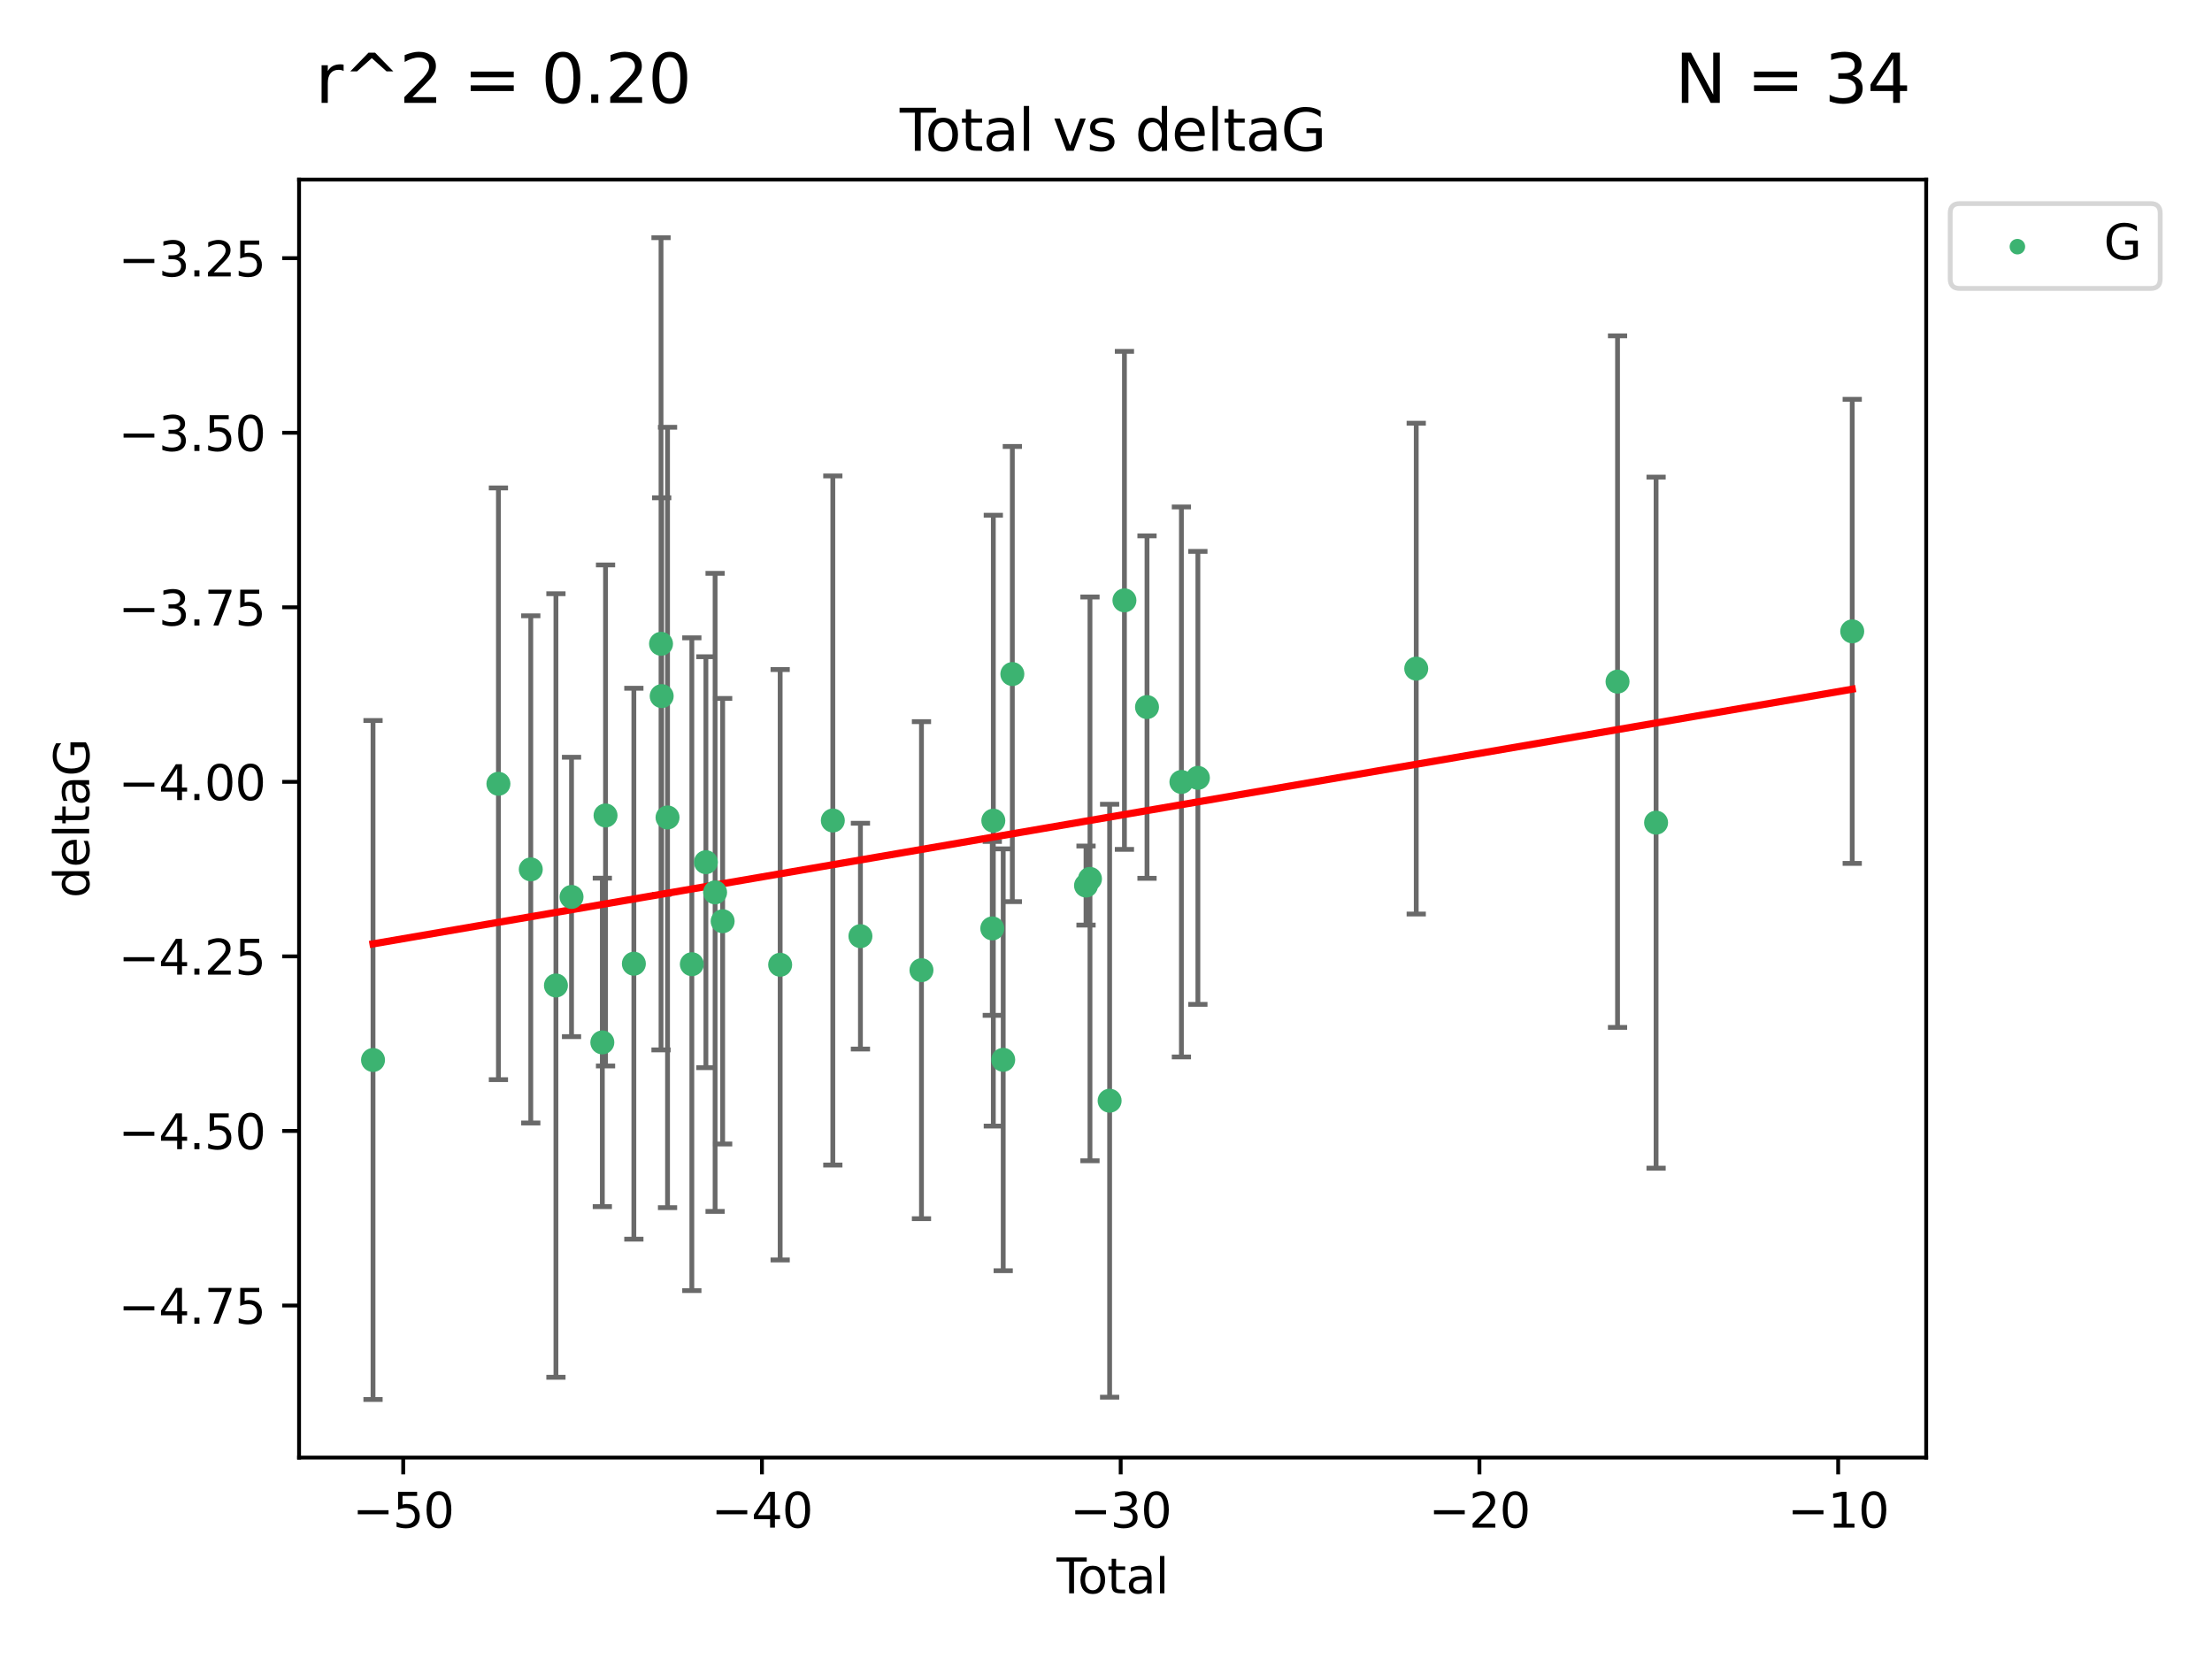<?xml version="1.0" encoding="utf-8" standalone="no"?>
<!DOCTYPE svg PUBLIC "-//W3C//DTD SVG 1.1//EN"
  "http://www.w3.org/Graphics/SVG/1.1/DTD/svg11.dtd">
<svg xmlns:xlink="http://www.w3.org/1999/xlink" width="460.8pt" height="345.6pt" viewBox="0 0 460.8 345.6" xmlns="http://www.w3.org/2000/svg" version="1.1">
 <defs>
  <style type="text/css">*{stroke-linejoin: round; stroke-linecap: butt}</style>
 </defs>
 <g id="figure_1">
  <g id="patch_1">
   <path d="M 0 345.6 
L 460.8 345.6 
L 460.8 0 
L 0 0 
z
" style="fill: #ffffff"/>
  </g>
  <g id="axes_1">
   <g id="patch_2">
    <path d="M 62.3 303.64 
L 401.26 303.64 
L 401.26 37.411 
L 62.3 37.411 
z
" style="fill: #ffffff"/>
   </g>
   <g id="PathCollection_1">
    <defs>
     <path id="m86ec3261ab" d="M 0 1.118 
C 0.297 1.118 0.581 1 0.791 0.791 
C 1 0.581 1.118 0.297 1.118 0 
C 1.118 -0.297 1 -0.581 0.791 -0.791 
C 0.581 -1 0.297 -1.118 0 -1.118 
C -0.297 -1.118 -0.581 -1 -0.791 -0.791 
C -1 -0.581 -1.118 -0.297 -1.118 0 
C -1.118 0.297 -1 0.581 -0.791 0.791 
C -0.581 1 -0.297 1.118 0 1.118 
z
" style="stroke: #3cb371"/>
    </defs>
    <g clip-path="url(#p95fc345b35)">
     <use xlink:href="#m86ec3261ab" x="77.707" y="220.817" style="fill: #3cb371; stroke: #3cb371"/>
     <use xlink:href="#m86ec3261ab" x="103.83" y="163.278" style="fill: #3cb371; stroke: #3cb371"/>
     <use xlink:href="#m86ec3261ab" x="110.571" y="181.108" style="fill: #3cb371; stroke: #3cb371"/>
     <use xlink:href="#m86ec3261ab" x="115.811" y="205.297" style="fill: #3cb371; stroke: #3cb371"/>
     <use xlink:href="#m86ec3261ab" x="119.059" y="186.849" style="fill: #3cb371; stroke: #3cb371"/>
     <use xlink:href="#m86ec3261ab" x="125.477" y="217.151" style="fill: #3cb371; stroke: #3cb371"/>
     <use xlink:href="#m86ec3261ab" x="126.145" y="169.879" style="fill: #3cb371; stroke: #3cb371"/>
     <use xlink:href="#m86ec3261ab" x="132.045" y="200.759" style="fill: #3cb371; stroke: #3cb371"/>
     <use xlink:href="#m86ec3261ab" x="137.705" y="134.114" style="fill: #3cb371; stroke: #3cb371"/>
     <use xlink:href="#m86ec3261ab" x="137.842" y="145.011" style="fill: #3cb371; stroke: #3cb371"/>
     <use xlink:href="#m86ec3261ab" x="139.061" y="170.293" style="fill: #3cb371; stroke: #3cb371"/>
     <use xlink:href="#m86ec3261ab" x="144.123" y="200.863" style="fill: #3cb371; stroke: #3cb371"/>
     <use xlink:href="#m86ec3261ab" x="147.052" y="179.61" style="fill: #3cb371; stroke: #3cb371"/>
     <use xlink:href="#m86ec3261ab" x="148.969" y="185.898" style="fill: #3cb371; stroke: #3cb371"/>
     <use xlink:href="#m86ec3261ab" x="150.541" y="191.907" style="fill: #3cb371; stroke: #3cb371"/>
     <use xlink:href="#m86ec3261ab" x="162.522" y="200.976" style="fill: #3cb371; stroke: #3cb371"/>
     <use xlink:href="#m86ec3261ab" x="173.493" y="170.924" style="fill: #3cb371; stroke: #3cb371"/>
     <use xlink:href="#m86ec3261ab" x="179.244" y="195.019" style="fill: #3cb371; stroke: #3cb371"/>
     <use xlink:href="#m86ec3261ab" x="191.959" y="202.104" style="fill: #3cb371; stroke: #3cb371"/>
     <use xlink:href="#m86ec3261ab" x="206.711" y="193.404" style="fill: #3cb371; stroke: #3cb371"/>
     <use xlink:href="#m86ec3261ab" x="206.927" y="170.956" style="fill: #3cb371; stroke: #3cb371"/>
     <use xlink:href="#m86ec3261ab" x="208.987" y="220.776" style="fill: #3cb371; stroke: #3cb371"/>
     <use xlink:href="#m86ec3261ab" x="210.889" y="140.416" style="fill: #3cb371; stroke: #3cb371"/>
     <use xlink:href="#m86ec3261ab" x="226.238" y="184.477" style="fill: #3cb371; stroke: #3cb371"/>
     <use xlink:href="#m86ec3261ab" x="227.062" y="183.088" style="fill: #3cb371; stroke: #3cb371"/>
     <use xlink:href="#m86ec3261ab" x="231.155" y="229.298" style="fill: #3cb371; stroke: #3cb371"/>
     <use xlink:href="#m86ec3261ab" x="234.241" y="125.066" style="fill: #3cb371; stroke: #3cb371"/>
     <use xlink:href="#m86ec3261ab" x="238.943" y="147.298" style="fill: #3cb371; stroke: #3cb371"/>
     <use xlink:href="#m86ec3261ab" x="246.108" y="162.895" style="fill: #3cb371; stroke: #3cb371"/>
     <use xlink:href="#m86ec3261ab" x="249.541" y="162.043" style="fill: #3cb371; stroke: #3cb371"/>
     <use xlink:href="#m86ec3261ab" x="295.028" y="139.285" style="fill: #3cb371; stroke: #3cb371"/>
     <use xlink:href="#m86ec3261ab" x="336.963" y="141.996" style="fill: #3cb371; stroke: #3cb371"/>
     <use xlink:href="#m86ec3261ab" x="344.993" y="171.371" style="fill: #3cb371; stroke: #3cb371"/>
     <use xlink:href="#m86ec3261ab" x="385.853" y="131.523" style="fill: #3cb371; stroke: #3cb371"/>
    </g>
   </g>
   <g id="matplotlib.axis_1">
    <g id="xtick_1">
     <g id="line2d_1">
      <defs>
       <path id="m0b11ef4d25" d="M 0 0 
L 0 3.5 
" style="stroke: #000000; stroke-width: 0.8"/>
      </defs>
      <g>
       <use xlink:href="#m0b11ef4d25" x="83.997" y="303.64" style="stroke: #000000; stroke-width: 0.8"/>
      </g>
     </g>
     <g id="text_1">
      <!-- −50 -->
      <g transform="translate(73.444 318.238)scale(0.1 -0.1)">
       <defs>
        <path id="DejaVuSans-2212" d="M 678 2272 
L 4684 2272 
L 4684 1741 
L 678 1741 
L 678 2272 
z
" transform="scale(0.016)"/>
        <path id="DejaVuSans-35" d="M 691 4666 
L 3169 4666 
L 3169 4134 
L 1269 4134 
L 1269 2991 
Q 1406 3038 1543 3061 
Q 1681 3084 1819 3084 
Q 2600 3084 3056 2656 
Q 3513 2228 3513 1497 
Q 3513 744 3044 326 
Q 2575 -91 1722 -91 
Q 1428 -91 1123 -41 
Q 819 9 494 109 
L 494 744 
Q 775 591 1075 516 
Q 1375 441 1709 441 
Q 2250 441 2565 725 
Q 2881 1009 2881 1497 
Q 2881 1984 2565 2268 
Q 2250 2553 1709 2553 
Q 1456 2553 1204 2497 
Q 953 2441 691 2322 
L 691 4666 
z
" transform="scale(0.016)"/>
        <path id="DejaVuSans-30" d="M 2034 4250 
Q 1547 4250 1301 3770 
Q 1056 3291 1056 2328 
Q 1056 1369 1301 889 
Q 1547 409 2034 409 
Q 2525 409 2770 889 
Q 3016 1369 3016 2328 
Q 3016 3291 2770 3770 
Q 2525 4250 2034 4250 
z
M 2034 4750 
Q 2819 4750 3233 4129 
Q 3647 3509 3647 2328 
Q 3647 1150 3233 529 
Q 2819 -91 2034 -91 
Q 1250 -91 836 529 
Q 422 1150 422 2328 
Q 422 3509 836 4129 
Q 1250 4750 2034 4750 
z
" transform="scale(0.016)"/>
       </defs>
       <use xlink:href="#DejaVuSans-2212"/>
       <use xlink:href="#DejaVuSans-35" x="83.789"/>
       <use xlink:href="#DejaVuSans-30" x="147.412"/>
      </g>
     </g>
    </g>
    <g id="xtick_2">
     <g id="line2d_2">
      <g>
       <use xlink:href="#m0b11ef4d25" x="158.728" y="303.64" style="stroke: #000000; stroke-width: 0.8"/>
      </g>
     </g>
     <g id="text_2">
      <!-- −40 -->
      <g transform="translate(148.176 318.238)scale(0.1 -0.1)">
       <defs>
        <path id="DejaVuSans-34" d="M 2419 4116 
L 825 1625 
L 2419 1625 
L 2419 4116 
z
M 2253 4666 
L 3047 4666 
L 3047 1625 
L 3713 1625 
L 3713 1100 
L 3047 1100 
L 3047 0 
L 2419 0 
L 2419 1100 
L 313 1100 
L 313 1709 
L 2253 4666 
z
" transform="scale(0.016)"/>
       </defs>
       <use xlink:href="#DejaVuSans-2212"/>
       <use xlink:href="#DejaVuSans-34" x="83.789"/>
       <use xlink:href="#DejaVuSans-30" x="147.412"/>
      </g>
     </g>
    </g>
    <g id="xtick_3">
     <g id="line2d_3">
      <g>
       <use xlink:href="#m0b11ef4d25" x="233.46" y="303.64" style="stroke: #000000; stroke-width: 0.8"/>
      </g>
     </g>
     <g id="text_3">
      <!-- −30 -->
      <g transform="translate(222.908 318.238)scale(0.1 -0.1)">
       <defs>
        <path id="DejaVuSans-33" d="M 2597 2516 
Q 3050 2419 3304 2112 
Q 3559 1806 3559 1356 
Q 3559 666 3084 287 
Q 2609 -91 1734 -91 
Q 1441 -91 1130 -33 
Q 819 25 488 141 
L 488 750 
Q 750 597 1062 519 
Q 1375 441 1716 441 
Q 2309 441 2620 675 
Q 2931 909 2931 1356 
Q 2931 1769 2642 2001 
Q 2353 2234 1838 2234 
L 1294 2234 
L 1294 2753 
L 1863 2753 
Q 2328 2753 2575 2939 
Q 2822 3125 2822 3475 
Q 2822 3834 2567 4026 
Q 2313 4219 1838 4219 
Q 1578 4219 1281 4162 
Q 984 4106 628 3988 
L 628 4550 
Q 988 4650 1302 4700 
Q 1616 4750 1894 4750 
Q 2613 4750 3031 4423 
Q 3450 4097 3450 3541 
Q 3450 3153 3228 2886 
Q 3006 2619 2597 2516 
z
" transform="scale(0.016)"/>
       </defs>
       <use xlink:href="#DejaVuSans-2212"/>
       <use xlink:href="#DejaVuSans-33" x="83.789"/>
       <use xlink:href="#DejaVuSans-30" x="147.412"/>
      </g>
     </g>
    </g>
    <g id="xtick_4">
     <g id="line2d_4">
      <g>
       <use xlink:href="#m0b11ef4d25" x="308.192" y="303.64" style="stroke: #000000; stroke-width: 0.8"/>
      </g>
     </g>
     <g id="text_4">
      <!-- −20 -->
      <g transform="translate(297.639 318.238)scale(0.1 -0.1)">
       <defs>
        <path id="DejaVuSans-32" d="M 1228 531 
L 3431 531 
L 3431 0 
L 469 0 
L 469 531 
Q 828 903 1448 1529 
Q 2069 2156 2228 2338 
Q 2531 2678 2651 2914 
Q 2772 3150 2772 3378 
Q 2772 3750 2511 3984 
Q 2250 4219 1831 4219 
Q 1534 4219 1204 4116 
Q 875 4013 500 3803 
L 500 4441 
Q 881 4594 1212 4672 
Q 1544 4750 1819 4750 
Q 2544 4750 2975 4387 
Q 3406 4025 3406 3419 
Q 3406 3131 3298 2873 
Q 3191 2616 2906 2266 
Q 2828 2175 2409 1742 
Q 1991 1309 1228 531 
z
" transform="scale(0.016)"/>
       </defs>
       <use xlink:href="#DejaVuSans-2212"/>
       <use xlink:href="#DejaVuSans-32" x="83.789"/>
       <use xlink:href="#DejaVuSans-30" x="147.412"/>
      </g>
     </g>
    </g>
    <g id="xtick_5">
     <g id="line2d_5">
      <g>
       <use xlink:href="#m0b11ef4d25" x="382.923" y="303.64" style="stroke: #000000; stroke-width: 0.8"/>
      </g>
     </g>
     <g id="text_5">
      <!-- −10 -->
      <g transform="translate(372.371 318.238)scale(0.1 -0.1)">
       <defs>
        <path id="DejaVuSans-31" d="M 794 531 
L 1825 531 
L 1825 4091 
L 703 3866 
L 703 4441 
L 1819 4666 
L 2450 4666 
L 2450 531 
L 3481 531 
L 3481 0 
L 794 0 
L 794 531 
z
" transform="scale(0.016)"/>
       </defs>
       <use xlink:href="#DejaVuSans-2212"/>
       <use xlink:href="#DejaVuSans-31" x="83.789"/>
       <use xlink:href="#DejaVuSans-30" x="147.412"/>
      </g>
     </g>
    </g>
    <g id="text_6">
     <!-- Total -->
     <g transform="translate(220.103 331.917)scale(0.1 -0.1)">
      <defs>
       <path id="DejaVuSans-54" d="M -19 4666 
L 3928 4666 
L 3928 4134 
L 2272 4134 
L 2272 0 
L 1638 0 
L 1638 4134 
L -19 4134 
L -19 4666 
z
" transform="scale(0.016)"/>
       <path id="DejaVuSans-6f" d="M 1959 3097 
Q 1497 3097 1228 2736 
Q 959 2375 959 1747 
Q 959 1119 1226 758 
Q 1494 397 1959 397 
Q 2419 397 2687 759 
Q 2956 1122 2956 1747 
Q 2956 2369 2687 2733 
Q 2419 3097 1959 3097 
z
M 1959 3584 
Q 2709 3584 3137 3096 
Q 3566 2609 3566 1747 
Q 3566 888 3137 398 
Q 2709 -91 1959 -91 
Q 1206 -91 779 398 
Q 353 888 353 1747 
Q 353 2609 779 3096 
Q 1206 3584 1959 3584 
z
" transform="scale(0.016)"/>
       <path id="DejaVuSans-74" d="M 1172 4494 
L 1172 3500 
L 2356 3500 
L 2356 3053 
L 1172 3053 
L 1172 1153 
Q 1172 725 1289 603 
Q 1406 481 1766 481 
L 2356 481 
L 2356 0 
L 1766 0 
Q 1100 0 847 248 
Q 594 497 594 1153 
L 594 3053 
L 172 3053 
L 172 3500 
L 594 3500 
L 594 4494 
L 1172 4494 
z
" transform="scale(0.016)"/>
       <path id="DejaVuSans-61" d="M 2194 1759 
Q 1497 1759 1228 1600 
Q 959 1441 959 1056 
Q 959 750 1161 570 
Q 1363 391 1709 391 
Q 2188 391 2477 730 
Q 2766 1069 2766 1631 
L 2766 1759 
L 2194 1759 
z
M 3341 1997 
L 3341 0 
L 2766 0 
L 2766 531 
Q 2569 213 2275 61 
Q 1981 -91 1556 -91 
Q 1019 -91 701 211 
Q 384 513 384 1019 
Q 384 1609 779 1909 
Q 1175 2209 1959 2209 
L 2766 2209 
L 2766 2266 
Q 2766 2663 2505 2880 
Q 2244 3097 1772 3097 
Q 1472 3097 1187 3025 
Q 903 2953 641 2809 
L 641 3341 
Q 956 3463 1253 3523 
Q 1550 3584 1831 3584 
Q 2591 3584 2966 3190 
Q 3341 2797 3341 1997 
z
" transform="scale(0.016)"/>
       <path id="DejaVuSans-6c" d="M 603 4863 
L 1178 4863 
L 1178 0 
L 603 0 
L 603 4863 
z
" transform="scale(0.016)"/>
      </defs>
      <use xlink:href="#DejaVuSans-54"/>
      <use xlink:href="#DejaVuSans-6f" x="44.084"/>
      <use xlink:href="#DejaVuSans-74" x="105.266"/>
      <use xlink:href="#DejaVuSans-61" x="144.475"/>
      <use xlink:href="#DejaVuSans-6c" x="205.754"/>
     </g>
    </g>
   </g>
   <g id="matplotlib.axis_2">
    <g id="ytick_1">
     <g id="line2d_6">
      <defs>
       <path id="m5c143e5717" d="M 0 0 
L -3.5 0 
" style="stroke: #000000; stroke-width: 0.8"/>
      </defs>
      <g>
       <use xlink:href="#m5c143e5717" x="62.3" y="271.961" style="stroke: #000000; stroke-width: 0.8"/>
      </g>
     </g>
     <g id="text_7">
      <!-- −4.75 -->
      <g transform="translate(24.655 275.76)scale(0.1 -0.1)">
       <defs>
        <path id="DejaVuSans-2e" d="M 684 794 
L 1344 794 
L 1344 0 
L 684 0 
L 684 794 
z
" transform="scale(0.016)"/>
        <path id="DejaVuSans-37" d="M 525 4666 
L 3525 4666 
L 3525 4397 
L 1831 0 
L 1172 0 
L 2766 4134 
L 525 4134 
L 525 4666 
z
" transform="scale(0.016)"/>
       </defs>
       <use xlink:href="#DejaVuSans-2212"/>
       <use xlink:href="#DejaVuSans-34" x="83.789"/>
       <use xlink:href="#DejaVuSans-2e" x="147.412"/>
       <use xlink:href="#DejaVuSans-37" x="179.199"/>
       <use xlink:href="#DejaVuSans-35" x="242.822"/>
      </g>
     </g>
    </g>
    <g id="ytick_2">
     <g id="line2d_7">
      <g>
       <use xlink:href="#m5c143e5717" x="62.3" y="235.598" style="stroke: #000000; stroke-width: 0.8"/>
      </g>
     </g>
     <g id="text_8">
      <!-- −4.50 -->
      <g transform="translate(24.655 239.397)scale(0.1 -0.1)">
       <use xlink:href="#DejaVuSans-2212"/>
       <use xlink:href="#DejaVuSans-34" x="83.789"/>
       <use xlink:href="#DejaVuSans-2e" x="147.412"/>
       <use xlink:href="#DejaVuSans-35" x="179.199"/>
       <use xlink:href="#DejaVuSans-30" x="242.822"/>
      </g>
     </g>
    </g>
    <g id="ytick_3">
     <g id="line2d_8">
      <g>
       <use xlink:href="#m5c143e5717" x="62.3" y="199.235" style="stroke: #000000; stroke-width: 0.8"/>
      </g>
     </g>
     <g id="text_9">
      <!-- −4.25 -->
      <g transform="translate(24.655 203.034)scale(0.1 -0.1)">
       <use xlink:href="#DejaVuSans-2212"/>
       <use xlink:href="#DejaVuSans-34" x="83.789"/>
       <use xlink:href="#DejaVuSans-2e" x="147.412"/>
       <use xlink:href="#DejaVuSans-32" x="179.199"/>
       <use xlink:href="#DejaVuSans-35" x="242.822"/>
      </g>
     </g>
    </g>
    <g id="ytick_4">
     <g id="line2d_9">
      <g>
       <use xlink:href="#m5c143e5717" x="62.3" y="162.872" style="stroke: #000000; stroke-width: 0.8"/>
      </g>
     </g>
     <g id="text_10">
      <!-- −4.00 -->
      <g transform="translate(24.655 166.671)scale(0.1 -0.1)">
       <use xlink:href="#DejaVuSans-2212"/>
       <use xlink:href="#DejaVuSans-34" x="83.789"/>
       <use xlink:href="#DejaVuSans-2e" x="147.412"/>
       <use xlink:href="#DejaVuSans-30" x="179.199"/>
       <use xlink:href="#DejaVuSans-30" x="242.822"/>
      </g>
     </g>
    </g>
    <g id="ytick_5">
     <g id="line2d_10">
      <g>
       <use xlink:href="#m5c143e5717" x="62.3" y="126.509" style="stroke: #000000; stroke-width: 0.8"/>
      </g>
     </g>
     <g id="text_11">
      <!-- −3.75 -->
      <g transform="translate(24.655 130.308)scale(0.1 -0.1)">
       <use xlink:href="#DejaVuSans-2212"/>
       <use xlink:href="#DejaVuSans-33" x="83.789"/>
       <use xlink:href="#DejaVuSans-2e" x="147.412"/>
       <use xlink:href="#DejaVuSans-37" x="179.199"/>
       <use xlink:href="#DejaVuSans-35" x="242.822"/>
      </g>
     </g>
    </g>
    <g id="ytick_6">
     <g id="line2d_11">
      <g>
       <use xlink:href="#m5c143e5717" x="62.3" y="90.146" style="stroke: #000000; stroke-width: 0.8"/>
      </g>
     </g>
     <g id="text_12">
      <!-- −3.50 -->
      <g transform="translate(24.655 93.945)scale(0.1 -0.1)">
       <use xlink:href="#DejaVuSans-2212"/>
       <use xlink:href="#DejaVuSans-33" x="83.789"/>
       <use xlink:href="#DejaVuSans-2e" x="147.412"/>
       <use xlink:href="#DejaVuSans-35" x="179.199"/>
       <use xlink:href="#DejaVuSans-30" x="242.822"/>
      </g>
     </g>
    </g>
    <g id="ytick_7">
     <g id="line2d_12">
      <g>
       <use xlink:href="#m5c143e5717" x="62.3" y="53.783" style="stroke: #000000; stroke-width: 0.8"/>
      </g>
     </g>
     <g id="text_13">
      <!-- −3.25 -->
      <g transform="translate(24.655 57.582)scale(0.1 -0.1)">
       <use xlink:href="#DejaVuSans-2212"/>
       <use xlink:href="#DejaVuSans-33" x="83.789"/>
       <use xlink:href="#DejaVuSans-2e" x="147.412"/>
       <use xlink:href="#DejaVuSans-32" x="179.199"/>
       <use xlink:href="#DejaVuSans-35" x="242.822"/>
      </g>
     </g>
    </g>
    <g id="text_14">
     <!-- deltaG -->
     <g transform="translate(18.575 187.064)rotate(-90)scale(0.1 -0.1)">
      <defs>
       <path id="DejaVuSans-64" d="M 2906 2969 
L 2906 4863 
L 3481 4863 
L 3481 0 
L 2906 0 
L 2906 525 
Q 2725 213 2448 61 
Q 2172 -91 1784 -91 
Q 1150 -91 751 415 
Q 353 922 353 1747 
Q 353 2572 751 3078 
Q 1150 3584 1784 3584 
Q 2172 3584 2448 3432 
Q 2725 3281 2906 2969 
z
M 947 1747 
Q 947 1113 1208 752 
Q 1469 391 1925 391 
Q 2381 391 2643 752 
Q 2906 1113 2906 1747 
Q 2906 2381 2643 2742 
Q 2381 3103 1925 3103 
Q 1469 3103 1208 2742 
Q 947 2381 947 1747 
z
" transform="scale(0.016)"/>
       <path id="DejaVuSans-65" d="M 3597 1894 
L 3597 1613 
L 953 1613 
Q 991 1019 1311 708 
Q 1631 397 2203 397 
Q 2534 397 2845 478 
Q 3156 559 3463 722 
L 3463 178 
Q 3153 47 2828 -22 
Q 2503 -91 2169 -91 
Q 1331 -91 842 396 
Q 353 884 353 1716 
Q 353 2575 817 3079 
Q 1281 3584 2069 3584 
Q 2775 3584 3186 3129 
Q 3597 2675 3597 1894 
z
M 3022 2063 
Q 3016 2534 2758 2815 
Q 2500 3097 2075 3097 
Q 1594 3097 1305 2825 
Q 1016 2553 972 2059 
L 3022 2063 
z
" transform="scale(0.016)"/>
       <path id="DejaVuSans-47" d="M 3809 666 
L 3809 1919 
L 2778 1919 
L 2778 2438 
L 4434 2438 
L 4434 434 
Q 4069 175 3628 42 
Q 3188 -91 2688 -91 
Q 1594 -91 976 548 
Q 359 1188 359 2328 
Q 359 3472 976 4111 
Q 1594 4750 2688 4750 
Q 3144 4750 3555 4637 
Q 3966 4525 4313 4306 
L 4313 3634 
Q 3963 3931 3569 4081 
Q 3175 4231 2741 4231 
Q 1884 4231 1454 3753 
Q 1025 3275 1025 2328 
Q 1025 1384 1454 906 
Q 1884 428 2741 428 
Q 3075 428 3337 486 
Q 3600 544 3809 666 
z
" transform="scale(0.016)"/>
      </defs>
      <use xlink:href="#DejaVuSans-64"/>
      <use xlink:href="#DejaVuSans-65" x="63.477"/>
      <use xlink:href="#DejaVuSans-6c" x="125"/>
      <use xlink:href="#DejaVuSans-74" x="152.783"/>
      <use xlink:href="#DejaVuSans-61" x="191.992"/>
      <use xlink:href="#DejaVuSans-47" x="253.271"/>
     </g>
    </g>
   </g>
   <g id="LineCollection_1">
    <path d="M 77.707 291.539 
L 77.707 150.096 
" clip-path="url(#p95fc345b35)" style="fill: none; stroke: #696969"/>
    <path d="M 103.83 224.911 
L 103.83 101.645 
" clip-path="url(#p95fc345b35)" style="fill: none; stroke: #696969"/>
    <path d="M 110.571 233.938 
L 110.571 128.277 
" clip-path="url(#p95fc345b35)" style="fill: none; stroke: #696969"/>
    <path d="M 115.811 286.912 
L 115.811 123.682 
" clip-path="url(#p95fc345b35)" style="fill: none; stroke: #696969"/>
    <path d="M 119.059 215.949 
L 119.059 157.749 
" clip-path="url(#p95fc345b35)" style="fill: none; stroke: #696969"/>
    <path d="M 125.477 251.364 
L 125.477 182.939 
" clip-path="url(#p95fc345b35)" style="fill: none; stroke: #696969"/>
    <path d="M 126.145 222.066 
L 126.145 117.692 
" clip-path="url(#p95fc345b35)" style="fill: none; stroke: #696969"/>
    <path d="M 132.045 258.143 
L 132.045 143.375 
" clip-path="url(#p95fc345b35)" style="fill: none; stroke: #696969"/>
    <path d="M 137.705 218.716 
L 137.705 49.513 
" clip-path="url(#p95fc345b35)" style="fill: none; stroke: #696969"/>
    <path d="M 137.842 186.322 
L 137.842 103.699 
" clip-path="url(#p95fc345b35)" style="fill: none; stroke: #696969"/>
    <path d="M 139.061 251.58 
L 139.061 89.006 
" clip-path="url(#p95fc345b35)" style="fill: none; stroke: #696969"/>
    <path d="M 144.123 268.856 
L 144.123 132.871 
" clip-path="url(#p95fc345b35)" style="fill: none; stroke: #696969"/>
    <path d="M 147.052 222.411 
L 147.052 136.809 
" clip-path="url(#p95fc345b35)" style="fill: none; stroke: #696969"/>
    <path d="M 148.969 252.358 
L 148.969 119.438 
" clip-path="url(#p95fc345b35)" style="fill: none; stroke: #696969"/>
    <path d="M 150.541 238.314 
L 150.541 145.5 
" clip-path="url(#p95fc345b35)" style="fill: none; stroke: #696969"/>
    <path d="M 162.522 262.471 
L 162.522 139.481 
" clip-path="url(#p95fc345b35)" style="fill: none; stroke: #696969"/>
    <path d="M 173.493 242.699 
L 173.493 99.15 
" clip-path="url(#p95fc345b35)" style="fill: none; stroke: #696969"/>
    <path d="M 179.244 218.538 
L 179.244 171.5 
" clip-path="url(#p95fc345b35)" style="fill: none; stroke: #696969"/>
    <path d="M 191.959 253.878 
L 191.959 150.331 
" clip-path="url(#p95fc345b35)" style="fill: none; stroke: #696969"/>
    <path d="M 206.711 211.515 
L 206.711 175.293 
" clip-path="url(#p95fc345b35)" style="fill: none; stroke: #696969"/>
    <path d="M 206.927 234.58 
L 206.927 107.333 
" clip-path="url(#p95fc345b35)" style="fill: none; stroke: #696969"/>
    <path d="M 208.987 264.716 
L 208.987 176.836 
" clip-path="url(#p95fc345b35)" style="fill: none; stroke: #696969"/>
    <path d="M 210.889 187.825 
L 210.889 93.006 
" clip-path="url(#p95fc345b35)" style="fill: none; stroke: #696969"/>
    <path d="M 226.238 192.714 
L 226.238 176.24 
" clip-path="url(#p95fc345b35)" style="fill: none; stroke: #696969"/>
    <path d="M 227.062 241.807 
L 227.062 124.368 
" clip-path="url(#p95fc345b35)" style="fill: none; stroke: #696969"/>
    <path d="M 231.155 291.056 
L 231.155 167.54 
" clip-path="url(#p95fc345b35)" style="fill: none; stroke: #696969"/>
    <path d="M 234.241 176.939 
L 234.241 73.193 
" clip-path="url(#p95fc345b35)" style="fill: none; stroke: #696969"/>
    <path d="M 238.943 182.968 
L 238.943 111.628 
" clip-path="url(#p95fc345b35)" style="fill: none; stroke: #696969"/>
    <path d="M 246.108 220.182 
L 246.108 105.609 
" clip-path="url(#p95fc345b35)" style="fill: none; stroke: #696969"/>
    <path d="M 249.541 209.226 
L 249.541 114.859 
" clip-path="url(#p95fc345b35)" style="fill: none; stroke: #696969"/>
    <path d="M 295.028 190.412 
L 295.028 88.158 
" clip-path="url(#p95fc345b35)" style="fill: none; stroke: #696969"/>
    <path d="M 336.963 214.027 
L 336.963 69.965 
" clip-path="url(#p95fc345b35)" style="fill: none; stroke: #696969"/>
    <path d="M 344.993 243.353 
L 344.993 99.39 
" clip-path="url(#p95fc345b35)" style="fill: none; stroke: #696969"/>
    <path d="M 385.853 179.86 
L 385.853 83.187 
" clip-path="url(#p95fc345b35)" style="fill: none; stroke: #696969"/>
   </g>
   <g id="line2d_13">
    <defs>
     <path id="mbfd428a6e7" d="M 2 0 
L -2 -0 
" style="stroke: #696969"/>
    </defs>
    <g clip-path="url(#p95fc345b35)">
     <use xlink:href="#mbfd428a6e7" x="77.707" y="291.539" style="fill: #696969; stroke: #696969"/>
     <use xlink:href="#mbfd428a6e7" x="103.83" y="224.911" style="fill: #696969; stroke: #696969"/>
     <use xlink:href="#mbfd428a6e7" x="110.571" y="233.938" style="fill: #696969; stroke: #696969"/>
     <use xlink:href="#mbfd428a6e7" x="115.811" y="286.912" style="fill: #696969; stroke: #696969"/>
     <use xlink:href="#mbfd428a6e7" x="119.059" y="215.949" style="fill: #696969; stroke: #696969"/>
     <use xlink:href="#mbfd428a6e7" x="125.477" y="251.364" style="fill: #696969; stroke: #696969"/>
     <use xlink:href="#mbfd428a6e7" x="126.145" y="222.066" style="fill: #696969; stroke: #696969"/>
     <use xlink:href="#mbfd428a6e7" x="132.045" y="258.143" style="fill: #696969; stroke: #696969"/>
     <use xlink:href="#mbfd428a6e7" x="137.705" y="218.716" style="fill: #696969; stroke: #696969"/>
     <use xlink:href="#mbfd428a6e7" x="137.842" y="186.322" style="fill: #696969; stroke: #696969"/>
     <use xlink:href="#mbfd428a6e7" x="139.061" y="251.58" style="fill: #696969; stroke: #696969"/>
     <use xlink:href="#mbfd428a6e7" x="144.123" y="268.856" style="fill: #696969; stroke: #696969"/>
     <use xlink:href="#mbfd428a6e7" x="147.052" y="222.411" style="fill: #696969; stroke: #696969"/>
     <use xlink:href="#mbfd428a6e7" x="148.969" y="252.358" style="fill: #696969; stroke: #696969"/>
     <use xlink:href="#mbfd428a6e7" x="150.541" y="238.314" style="fill: #696969; stroke: #696969"/>
     <use xlink:href="#mbfd428a6e7" x="162.522" y="262.471" style="fill: #696969; stroke: #696969"/>
     <use xlink:href="#mbfd428a6e7" x="173.493" y="242.699" style="fill: #696969; stroke: #696969"/>
     <use xlink:href="#mbfd428a6e7" x="179.244" y="218.538" style="fill: #696969; stroke: #696969"/>
     <use xlink:href="#mbfd428a6e7" x="191.959" y="253.878" style="fill: #696969; stroke: #696969"/>
     <use xlink:href="#mbfd428a6e7" x="206.711" y="211.515" style="fill: #696969; stroke: #696969"/>
     <use xlink:href="#mbfd428a6e7" x="206.927" y="234.58" style="fill: #696969; stroke: #696969"/>
     <use xlink:href="#mbfd428a6e7" x="208.987" y="264.716" style="fill: #696969; stroke: #696969"/>
     <use xlink:href="#mbfd428a6e7" x="210.889" y="187.825" style="fill: #696969; stroke: #696969"/>
     <use xlink:href="#mbfd428a6e7" x="226.238" y="192.714" style="fill: #696969; stroke: #696969"/>
     <use xlink:href="#mbfd428a6e7" x="227.062" y="241.807" style="fill: #696969; stroke: #696969"/>
     <use xlink:href="#mbfd428a6e7" x="231.155" y="291.056" style="fill: #696969; stroke: #696969"/>
     <use xlink:href="#mbfd428a6e7" x="234.241" y="176.939" style="fill: #696969; stroke: #696969"/>
     <use xlink:href="#mbfd428a6e7" x="238.943" y="182.968" style="fill: #696969; stroke: #696969"/>
     <use xlink:href="#mbfd428a6e7" x="246.108" y="220.182" style="fill: #696969; stroke: #696969"/>
     <use xlink:href="#mbfd428a6e7" x="249.541" y="209.226" style="fill: #696969; stroke: #696969"/>
     <use xlink:href="#mbfd428a6e7" x="295.028" y="190.412" style="fill: #696969; stroke: #696969"/>
     <use xlink:href="#mbfd428a6e7" x="336.963" y="214.027" style="fill: #696969; stroke: #696969"/>
     <use xlink:href="#mbfd428a6e7" x="344.993" y="243.353" style="fill: #696969; stroke: #696969"/>
     <use xlink:href="#mbfd428a6e7" x="385.853" y="179.86" style="fill: #696969; stroke: #696969"/>
    </g>
   </g>
   <g id="line2d_14">
    <g clip-path="url(#p95fc345b35)">
     <use xlink:href="#mbfd428a6e7" x="77.707" y="150.096" style="fill: #696969; stroke: #696969"/>
     <use xlink:href="#mbfd428a6e7" x="103.83" y="101.645" style="fill: #696969; stroke: #696969"/>
     <use xlink:href="#mbfd428a6e7" x="110.571" y="128.277" style="fill: #696969; stroke: #696969"/>
     <use xlink:href="#mbfd428a6e7" x="115.811" y="123.682" style="fill: #696969; stroke: #696969"/>
     <use xlink:href="#mbfd428a6e7" x="119.059" y="157.749" style="fill: #696969; stroke: #696969"/>
     <use xlink:href="#mbfd428a6e7" x="125.477" y="182.939" style="fill: #696969; stroke: #696969"/>
     <use xlink:href="#mbfd428a6e7" x="126.145" y="117.692" style="fill: #696969; stroke: #696969"/>
     <use xlink:href="#mbfd428a6e7" x="132.045" y="143.375" style="fill: #696969; stroke: #696969"/>
     <use xlink:href="#mbfd428a6e7" x="137.705" y="49.513" style="fill: #696969; stroke: #696969"/>
     <use xlink:href="#mbfd428a6e7" x="137.842" y="103.699" style="fill: #696969; stroke: #696969"/>
     <use xlink:href="#mbfd428a6e7" x="139.061" y="89.006" style="fill: #696969; stroke: #696969"/>
     <use xlink:href="#mbfd428a6e7" x="144.123" y="132.871" style="fill: #696969; stroke: #696969"/>
     <use xlink:href="#mbfd428a6e7" x="147.052" y="136.809" style="fill: #696969; stroke: #696969"/>
     <use xlink:href="#mbfd428a6e7" x="148.969" y="119.438" style="fill: #696969; stroke: #696969"/>
     <use xlink:href="#mbfd428a6e7" x="150.541" y="145.5" style="fill: #696969; stroke: #696969"/>
     <use xlink:href="#mbfd428a6e7" x="162.522" y="139.481" style="fill: #696969; stroke: #696969"/>
     <use xlink:href="#mbfd428a6e7" x="173.493" y="99.15" style="fill: #696969; stroke: #696969"/>
     <use xlink:href="#mbfd428a6e7" x="179.244" y="171.5" style="fill: #696969; stroke: #696969"/>
     <use xlink:href="#mbfd428a6e7" x="191.959" y="150.331" style="fill: #696969; stroke: #696969"/>
     <use xlink:href="#mbfd428a6e7" x="206.711" y="175.293" style="fill: #696969; stroke: #696969"/>
     <use xlink:href="#mbfd428a6e7" x="206.927" y="107.333" style="fill: #696969; stroke: #696969"/>
     <use xlink:href="#mbfd428a6e7" x="208.987" y="176.836" style="fill: #696969; stroke: #696969"/>
     <use xlink:href="#mbfd428a6e7" x="210.889" y="93.006" style="fill: #696969; stroke: #696969"/>
     <use xlink:href="#mbfd428a6e7" x="226.238" y="176.24" style="fill: #696969; stroke: #696969"/>
     <use xlink:href="#mbfd428a6e7" x="227.062" y="124.368" style="fill: #696969; stroke: #696969"/>
     <use xlink:href="#mbfd428a6e7" x="231.155" y="167.54" style="fill: #696969; stroke: #696969"/>
     <use xlink:href="#mbfd428a6e7" x="234.241" y="73.193" style="fill: #696969; stroke: #696969"/>
     <use xlink:href="#mbfd428a6e7" x="238.943" y="111.628" style="fill: #696969; stroke: #696969"/>
     <use xlink:href="#mbfd428a6e7" x="246.108" y="105.609" style="fill: #696969; stroke: #696969"/>
     <use xlink:href="#mbfd428a6e7" x="249.541" y="114.859" style="fill: #696969; stroke: #696969"/>
     <use xlink:href="#mbfd428a6e7" x="295.028" y="88.158" style="fill: #696969; stroke: #696969"/>
     <use xlink:href="#mbfd428a6e7" x="336.963" y="69.965" style="fill: #696969; stroke: #696969"/>
     <use xlink:href="#mbfd428a6e7" x="344.993" y="99.39" style="fill: #696969; stroke: #696969"/>
     <use xlink:href="#mbfd428a6e7" x="385.853" y="83.187" style="fill: #696969; stroke: #696969"/>
    </g>
   </g>
   <g id="line2d_15">
    <path d="M 77.707 196.628 
L 103.83 192.13 
L 110.571 190.969 
L 115.811 190.067 
L 119.059 189.508 
L 125.477 188.403 
L 126.145 188.288 
L 132.045 187.272 
L 137.705 186.297 
L 137.842 186.274 
L 139.061 186.064 
L 144.123 185.192 
L 147.052 184.688 
L 148.969 184.358 
L 150.541 184.087 
L 162.522 182.024 
L 173.493 180.135 
L 179.244 179.145 
L 191.959 176.955 
L 206.711 174.415 
L 206.927 174.378 
L 208.987 174.023 
L 210.889 173.696 
L 226.238 171.053 
L 227.062 170.911 
L 231.155 170.206 
L 234.241 169.675 
L 238.943 168.865 
L 246.108 167.632 
L 249.541 167.041 
L 295.028 159.208 
L 336.963 151.988 
L 344.993 150.605 
L 385.853 143.569 
" clip-path="url(#p95fc345b35)" style="fill: none; stroke: #ff0000; stroke-width: 1.5; stroke-linecap: square"/>
   </g>
   <g id="line2d_16">
    <defs>
     <path id="m222b5bff95" d="M 0 2 
C 0.53 2 1.039 1.789 1.414 1.414 
C 1.789 1.039 2 0.53 2 0 
C 2 -0.53 1.789 -1.039 1.414 -1.414 
C 1.039 -1.789 0.53 -2 0 -2 
C -0.53 -2 -1.039 -1.789 -1.414 -1.414 
C -1.789 -1.039 -2 -0.53 -2 0 
C -2 0.53 -1.789 1.039 -1.414 1.414 
C -1.039 1.789 -0.53 2 0 2 
z
" style="stroke: #3cb371"/>
    </defs>
    <g clip-path="url(#p95fc345b35)">
     <use xlink:href="#m222b5bff95" x="77.707" y="220.817" style="fill: #3cb371; stroke: #3cb371"/>
     <use xlink:href="#m222b5bff95" x="103.83" y="163.278" style="fill: #3cb371; stroke: #3cb371"/>
     <use xlink:href="#m222b5bff95" x="110.571" y="181.108" style="fill: #3cb371; stroke: #3cb371"/>
     <use xlink:href="#m222b5bff95" x="115.811" y="205.297" style="fill: #3cb371; stroke: #3cb371"/>
     <use xlink:href="#m222b5bff95" x="119.059" y="186.849" style="fill: #3cb371; stroke: #3cb371"/>
     <use xlink:href="#m222b5bff95" x="125.477" y="217.151" style="fill: #3cb371; stroke: #3cb371"/>
     <use xlink:href="#m222b5bff95" x="126.145" y="169.879" style="fill: #3cb371; stroke: #3cb371"/>
     <use xlink:href="#m222b5bff95" x="132.045" y="200.759" style="fill: #3cb371; stroke: #3cb371"/>
     <use xlink:href="#m222b5bff95" x="137.705" y="134.114" style="fill: #3cb371; stroke: #3cb371"/>
     <use xlink:href="#m222b5bff95" x="137.842" y="145.011" style="fill: #3cb371; stroke: #3cb371"/>
     <use xlink:href="#m222b5bff95" x="139.061" y="170.293" style="fill: #3cb371; stroke: #3cb371"/>
     <use xlink:href="#m222b5bff95" x="144.123" y="200.863" style="fill: #3cb371; stroke: #3cb371"/>
     <use xlink:href="#m222b5bff95" x="147.052" y="179.61" style="fill: #3cb371; stroke: #3cb371"/>
     <use xlink:href="#m222b5bff95" x="148.969" y="185.898" style="fill: #3cb371; stroke: #3cb371"/>
     <use xlink:href="#m222b5bff95" x="150.541" y="191.907" style="fill: #3cb371; stroke: #3cb371"/>
     <use xlink:href="#m222b5bff95" x="162.522" y="200.976" style="fill: #3cb371; stroke: #3cb371"/>
     <use xlink:href="#m222b5bff95" x="173.493" y="170.924" style="fill: #3cb371; stroke: #3cb371"/>
     <use xlink:href="#m222b5bff95" x="179.244" y="195.019" style="fill: #3cb371; stroke: #3cb371"/>
     <use xlink:href="#m222b5bff95" x="191.959" y="202.104" style="fill: #3cb371; stroke: #3cb371"/>
     <use xlink:href="#m222b5bff95" x="206.711" y="193.404" style="fill: #3cb371; stroke: #3cb371"/>
     <use xlink:href="#m222b5bff95" x="206.927" y="170.956" style="fill: #3cb371; stroke: #3cb371"/>
     <use xlink:href="#m222b5bff95" x="208.987" y="220.776" style="fill: #3cb371; stroke: #3cb371"/>
     <use xlink:href="#m222b5bff95" x="210.889" y="140.416" style="fill: #3cb371; stroke: #3cb371"/>
     <use xlink:href="#m222b5bff95" x="226.238" y="184.477" style="fill: #3cb371; stroke: #3cb371"/>
     <use xlink:href="#m222b5bff95" x="227.062" y="183.088" style="fill: #3cb371; stroke: #3cb371"/>
     <use xlink:href="#m222b5bff95" x="231.155" y="229.298" style="fill: #3cb371; stroke: #3cb371"/>
     <use xlink:href="#m222b5bff95" x="234.241" y="125.066" style="fill: #3cb371; stroke: #3cb371"/>
     <use xlink:href="#m222b5bff95" x="238.943" y="147.298" style="fill: #3cb371; stroke: #3cb371"/>
     <use xlink:href="#m222b5bff95" x="246.108" y="162.895" style="fill: #3cb371; stroke: #3cb371"/>
     <use xlink:href="#m222b5bff95" x="249.541" y="162.043" style="fill: #3cb371; stroke: #3cb371"/>
     <use xlink:href="#m222b5bff95" x="295.028" y="139.285" style="fill: #3cb371; stroke: #3cb371"/>
     <use xlink:href="#m222b5bff95" x="336.963" y="141.996" style="fill: #3cb371; stroke: #3cb371"/>
     <use xlink:href="#m222b5bff95" x="344.993" y="171.371" style="fill: #3cb371; stroke: #3cb371"/>
     <use xlink:href="#m222b5bff95" x="385.853" y="131.523" style="fill: #3cb371; stroke: #3cb371"/>
    </g>
   </g>
   <g id="patch_3">
    <path d="M 62.3 303.64 
L 62.3 37.411 
" style="fill: none; stroke: #000000; stroke-width: 0.8; stroke-linejoin: miter; stroke-linecap: square"/>
   </g>
   <g id="patch_4">
    <path d="M 401.26 303.64 
L 401.26 37.411 
" style="fill: none; stroke: #000000; stroke-width: 0.8; stroke-linejoin: miter; stroke-linecap: square"/>
   </g>
   <g id="patch_5">
    <path d="M 62.3 303.64 
L 401.26 303.64 
" style="fill: none; stroke: #000000; stroke-width: 0.8; stroke-linejoin: miter; stroke-linecap: square"/>
   </g>
   <g id="patch_6">
    <path d="M 62.3 37.411 
L 401.26 37.411 
" style="fill: none; stroke: #000000; stroke-width: 0.8; stroke-linejoin: miter; stroke-linecap: square"/>
   </g>
   <g id="text_15">
    <!-- N = 34 -->
    <g transform="translate(348.951 21.426)scale(0.14 -0.14)">
     <defs>
      <path id="DejaVuSans-4e" d="M 628 4666 
L 1478 4666 
L 3547 763 
L 3547 4666 
L 4159 4666 
L 4159 0 
L 3309 0 
L 1241 3903 
L 1241 0 
L 628 0 
L 628 4666 
z
" transform="scale(0.016)"/>
      <path id="DejaVuSans-20" transform="scale(0.016)"/>
      <path id="DejaVuSans-3d" d="M 678 2906 
L 4684 2906 
L 4684 2381 
L 678 2381 
L 678 2906 
z
M 678 1631 
L 4684 1631 
L 4684 1100 
L 678 1100 
L 678 1631 
z
" transform="scale(0.016)"/>
     </defs>
     <use xlink:href="#DejaVuSans-4e"/>
     <use xlink:href="#DejaVuSans-20" x="74.805"/>
     <use xlink:href="#DejaVuSans-3d" x="106.592"/>
     <use xlink:href="#DejaVuSans-20" x="190.381"/>
     <use xlink:href="#DejaVuSans-33" x="222.168"/>
     <use xlink:href="#DejaVuSans-34" x="285.791"/>
    </g>
   </g>
   <g id="text_16">
    <!-- r^2 = 0.20 -->
    <g transform="translate(65.69 21.426)scale(0.14 -0.14)">
     <defs>
      <path id="DejaVuSans-72" d="M 2631 2963 
Q 2534 3019 2420 3045 
Q 2306 3072 2169 3072 
Q 1681 3072 1420 2755 
Q 1159 2438 1159 1844 
L 1159 0 
L 581 0 
L 581 3500 
L 1159 3500 
L 1159 2956 
Q 1341 3275 1631 3429 
Q 1922 3584 2338 3584 
Q 2397 3584 2469 3576 
Q 2541 3569 2628 3553 
L 2631 2963 
z
" transform="scale(0.016)"/>
      <path id="DejaVuSans-5e" d="M 2988 4666 
L 4684 2925 
L 4056 2925 
L 2681 4159 
L 1306 2925 
L 678 2925 
L 2375 4666 
L 2988 4666 
z
" transform="scale(0.016)"/>
     </defs>
     <use xlink:href="#DejaVuSans-72"/>
     <use xlink:href="#DejaVuSans-5e" x="41.113"/>
     <use xlink:href="#DejaVuSans-32" x="124.902"/>
     <use xlink:href="#DejaVuSans-20" x="188.525"/>
     <use xlink:href="#DejaVuSans-3d" x="220.312"/>
     <use xlink:href="#DejaVuSans-20" x="304.102"/>
     <use xlink:href="#DejaVuSans-30" x="335.889"/>
     <use xlink:href="#DejaVuSans-2e" x="399.512"/>
     <use xlink:href="#DejaVuSans-32" x="431.299"/>
     <use xlink:href="#DejaVuSans-30" x="494.922"/>
    </g>
   </g>
   <g id="text_17">
    <!-- Total vs deltaG -->
    <g transform="translate(187.432 31.411)scale(0.12 -0.12)">
     <defs>
      <path id="DejaVuSans-76" d="M 191 3500 
L 800 3500 
L 1894 563 
L 2988 3500 
L 3597 3500 
L 2284 0 
L 1503 0 
L 191 3500 
z
" transform="scale(0.016)"/>
      <path id="DejaVuSans-73" d="M 2834 3397 
L 2834 2853 
Q 2591 2978 2328 3040 
Q 2066 3103 1784 3103 
Q 1356 3103 1142 2972 
Q 928 2841 928 2578 
Q 928 2378 1081 2264 
Q 1234 2150 1697 2047 
L 1894 2003 
Q 2506 1872 2764 1633 
Q 3022 1394 3022 966 
Q 3022 478 2636 193 
Q 2250 -91 1575 -91 
Q 1294 -91 989 -36 
Q 684 19 347 128 
L 347 722 
Q 666 556 975 473 
Q 1284 391 1588 391 
Q 1994 391 2212 530 
Q 2431 669 2431 922 
Q 2431 1156 2273 1281 
Q 2116 1406 1581 1522 
L 1381 1569 
Q 847 1681 609 1914 
Q 372 2147 372 2553 
Q 372 3047 722 3315 
Q 1072 3584 1716 3584 
Q 2034 3584 2315 3537 
Q 2597 3491 2834 3397 
z
" transform="scale(0.016)"/>
     </defs>
     <use xlink:href="#DejaVuSans-54"/>
     <use xlink:href="#DejaVuSans-6f" x="44.084"/>
     <use xlink:href="#DejaVuSans-74" x="105.266"/>
     <use xlink:href="#DejaVuSans-61" x="144.475"/>
     <use xlink:href="#DejaVuSans-6c" x="205.754"/>
     <use xlink:href="#DejaVuSans-20" x="233.537"/>
     <use xlink:href="#DejaVuSans-76" x="265.324"/>
     <use xlink:href="#DejaVuSans-73" x="324.504"/>
     <use xlink:href="#DejaVuSans-20" x="376.604"/>
     <use xlink:href="#DejaVuSans-64" x="408.391"/>
     <use xlink:href="#DejaVuSans-65" x="471.867"/>
     <use xlink:href="#DejaVuSans-6c" x="533.391"/>
     <use xlink:href="#DejaVuSans-74" x="561.174"/>
     <use xlink:href="#DejaVuSans-61" x="600.383"/>
     <use xlink:href="#DejaVuSans-47" x="661.662"/>
    </g>
   </g>
   <g id="legend_1">
    <g id="patch_7">
     <path d="M 408.26 60.089 
L 448.008 60.089 
Q 450.008 60.089 450.008 58.089 
L 450.008 44.411 
Q 450.008 42.411 448.008 42.411 
L 408.26 42.411 
Q 406.26 42.411 406.26 44.411 
L 406.26 58.089 
Q 406.26 60.089 408.26 60.089 
z
" style="fill: #ffffff; opacity: 0.8; stroke: #cccccc; stroke-linejoin: miter"/>
    </g>
    <g id="PathCollection_2">
     <g>
      <use xlink:href="#m86ec3261ab" x="420.26" y="51.385" style="fill: #3cb371; stroke: #3cb371"/>
     </g>
    </g>
    <g id="text_18">
     <!-- G -->
     <g transform="translate(438.26 54.01)scale(0.1 -0.1)">
      <use xlink:href="#DejaVuSans-47"/>
     </g>
    </g>
   </g>
  </g>
 </g>
 <defs>
  <clipPath id="p95fc345b35">
   <rect x="62.3" y="37.411" width="338.96" height="266.229"/>
  </clipPath>
 </defs>
</svg>
